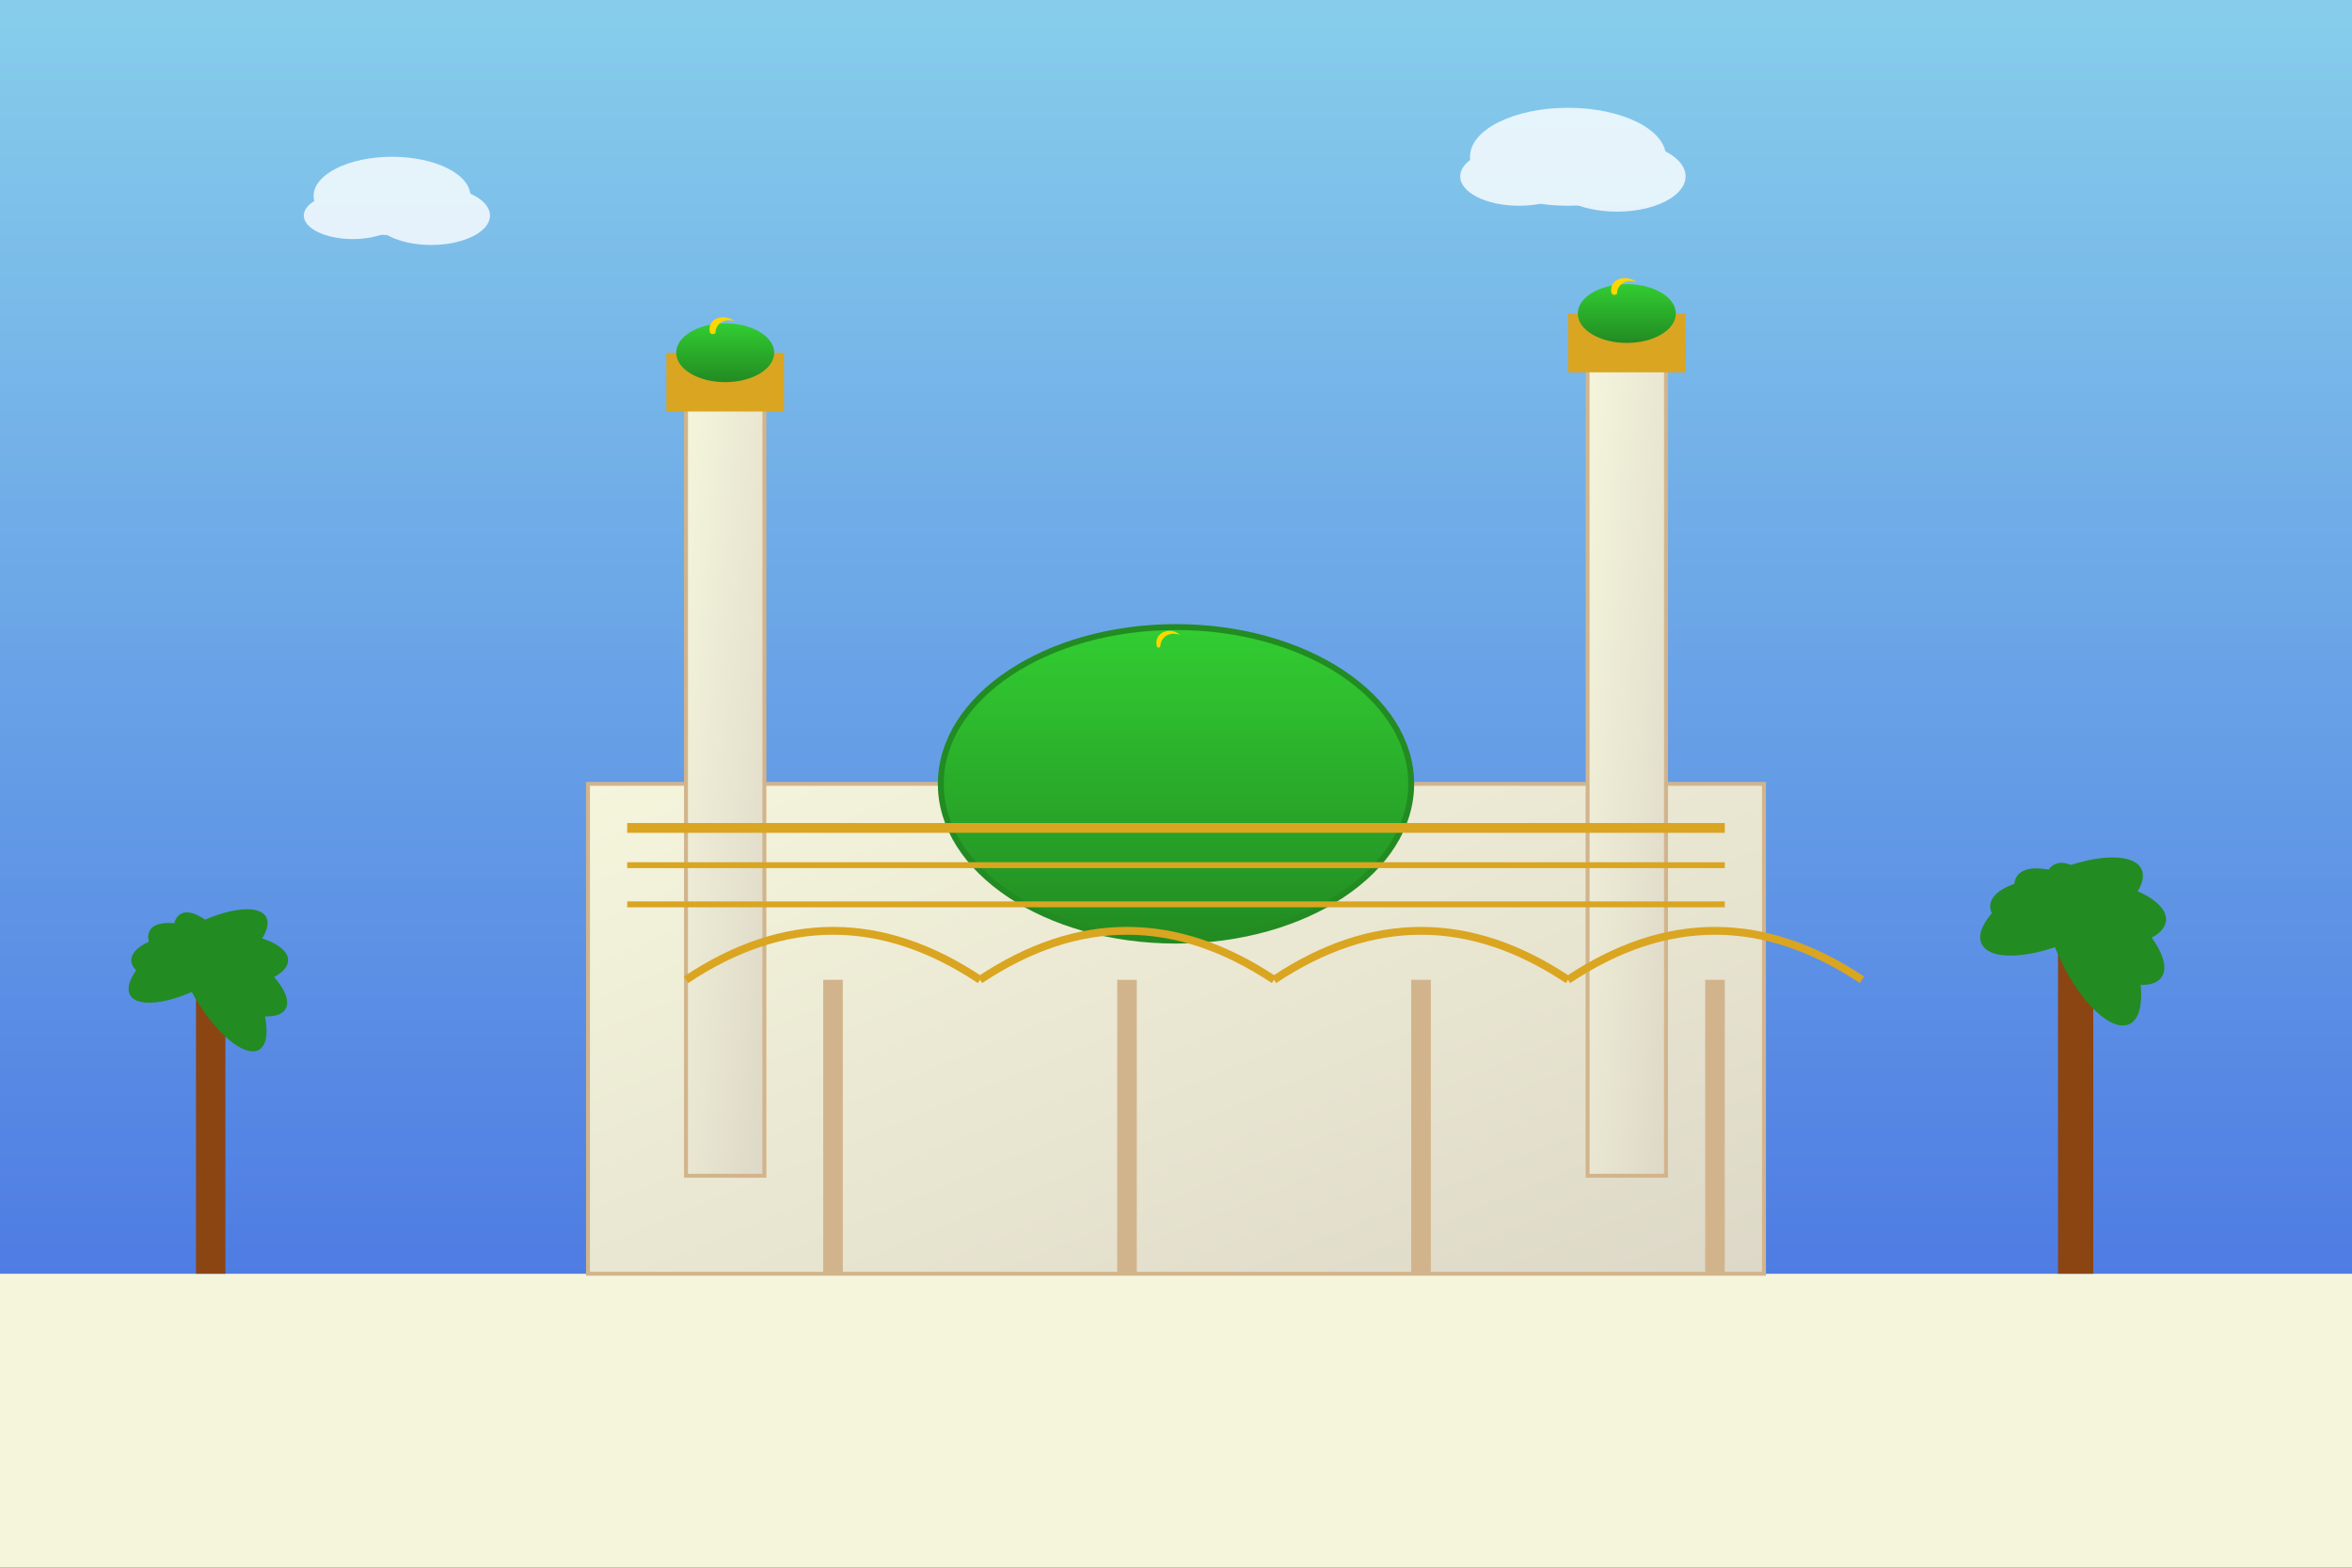 <svg viewBox="0 0 1200 800" xmlns="http://www.w3.org/2000/svg">
  <rect x="0" y="0" width="1200" height="800" fill="#333333" stroke="none"/>
  <!-- Ciel avec nuages -->
  <defs>
    <linearGradient id="skyGradient2" x1="0%" y1="0%" x2="0%" y2="100%">
      <stop offset="0%" style="stop-color:#87CEEB;stop-opacity:1" />
      <stop offset="100%" style="stop-color:#4169E1;stop-opacity:1" />
    </linearGradient>
    <linearGradient id="mosqueGradient" x1="0%" y1="0%" x2="100%" y2="100%">
      <stop offset="0%" style="stop-color:#F5F5DC;stop-opacity:1" />
      <stop offset="100%" style="stop-color:#DDD8C7;stop-opacity:1" />
    </linearGradient>
    <linearGradient id="domeGradient" x1="0%" y1="0%" x2="0%" y2="100%">
      <stop offset="0%" style="stop-color:#32CD32;stop-opacity:1" />
      <stop offset="100%" style="stop-color:#228B22;stop-opacity:1" />
    </linearGradient>
  </defs>
  
  <!-- Ciel -->
  <rect width="1200" height="800" fill="url(#skyGradient2)"/>
  
  <!-- Nuages -->
  <g fill="white" opacity="0.8">
    <ellipse cx="200" cy="100" rx="40" ry="20"/>
    <ellipse cx="220" cy="110" rx="30" ry="15"/>
    <ellipse cx="180" cy="110" rx="25" ry="12"/>
    
    <ellipse cx="800" cy="80" rx="50" ry="25"/>
    <ellipse cx="825" cy="90" rx="35" ry="18"/>
    <ellipse cx="775" cy="90" rx="30" ry="15"/>
  </g>
  
  <!-- Sol -->
  <rect x="0" y="650" width="1200" height="150" fill="#F5F5DC"/>
  
  <!-- Corps principal de la mosquée -->
  <rect x="300" y="400" width="600" height="250" fill="url(#mosqueGradient)" stroke="#D2B48C" stroke-width="2"/>
  
  <!-- Dôme vert principal -->
  <ellipse cx="600" cy="400" rx="120" ry="80" fill="url(#domeGradient)" stroke="#228B22" stroke-width="3"/>
  
  <!-- Croissant au sommet -->
  <g transform="translate(600, 340)">
    <path d="M -8,-10 C -8,-15 -3,-18 2,-16 C -2,-20 -10,-18 -10,-12 C -10,-8 -8,-10 -8,-10" fill="#FFD700"/>
  </g>
  
  <!-- Minarets -->
  <g>
    <!-- Minaret gauche -->
    <rect x="350" y="200" width="40" height="400" fill="url(#mosqueGradient)" stroke="#D2B48C" stroke-width="2"/>
    <rect x="340" y="180" width="60" height="30" fill="#DAA520"/>
    <ellipse cx="370" cy="180" rx="25" ry="15" fill="url(#domeGradient)"/>
    <path d="M 365,170 C 365,165 370,162 375,164 C 370,160 362,162 362,168 C 362,172 365,170 365,170" fill="#FFD700"/>
    
    <!-- Minaret droit -->
    <rect x="810" y="180" width="40" height="420" fill="url(#mosqueGradient)" stroke="#D2B48C" stroke-width="2"/>
    <rect x="800" y="160" width="60" height="30" fill="#DAA520"/>
    <ellipse cx="830" cy="160" rx="25" ry="15" fill="url(#domeGradient)"/>
    <path d="M 825,150 C 825,145 830,142 835,144 C 830,140 822,142 822,148 C 822,152 825,150 825,150" fill="#FFD700"/>
  </g>
  
  <!-- Arches de la mosquée -->
  <g fill="none" stroke="#DAA520" stroke-width="4">
    <path d="M 350 500 Q 425 450 500 500"/>
    <path d="M 500 500 Q 575 450 650 500"/>
    <path d="M 650 500 Q 725 450 800 500"/>
    <path d="M 800 500 Q 875 450 950 500"/>
  </g>
  
  <!-- Colonnes -->
  <g fill="#D2B48C">
    <rect x="420" y="500" width="10" height="150"/>
    <rect x="570" y="500" width="10" height="150"/>
    <rect x="720" y="500" width="10" height="150"/>
    <rect x="870" y="500" width="10" height="150"/>
  </g>
  
  <!-- Détails décoratifs -->
  <g fill="#DAA520">
    <rect x="320" y="420" width="560" height="5"/>
    <rect x="320" y="440" width="560" height="3"/>
    <rect x="320" y="460" width="560" height="3"/>
  </g>
  
  <!-- Palmiers -->
  <g transform="translate(100, 500)">
    <rect x="0" y="0" width="15" height="150" fill="#8B4513"/>
    <g fill="#228B22">
      <ellipse cx="7" cy="-10" rx="40" ry="15" transform="rotate(-30)"/>
      <ellipse cx="7" cy="-10" rx="40" ry="15" transform="rotate(0)"/>
      <ellipse cx="7" cy="-10" rx="40" ry="15" transform="rotate(30)"/>
      <ellipse cx="7" cy="-10" rx="40" ry="15" transform="rotate(60)"/>
    </g>
  </g>
  
  <g transform="translate(1050, 480)">
    <rect x="0" y="0" width="18" height="170" fill="#8B4513"/>
    <g fill="#228B22">
      <ellipse cx="9" cy="-15" rx="45" ry="18" transform="rotate(-25)"/>
      <ellipse cx="9" cy="-15" rx="45" ry="18" transform="rotate(5)"/>
      <ellipse cx="9" cy="-15" rx="45" ry="18" transform="rotate(35)"/>
      <ellipse cx="9" cy="-15" rx="45" ry="18" transform="rotate(65)"/>
    </g>
  </g>
</svg>
